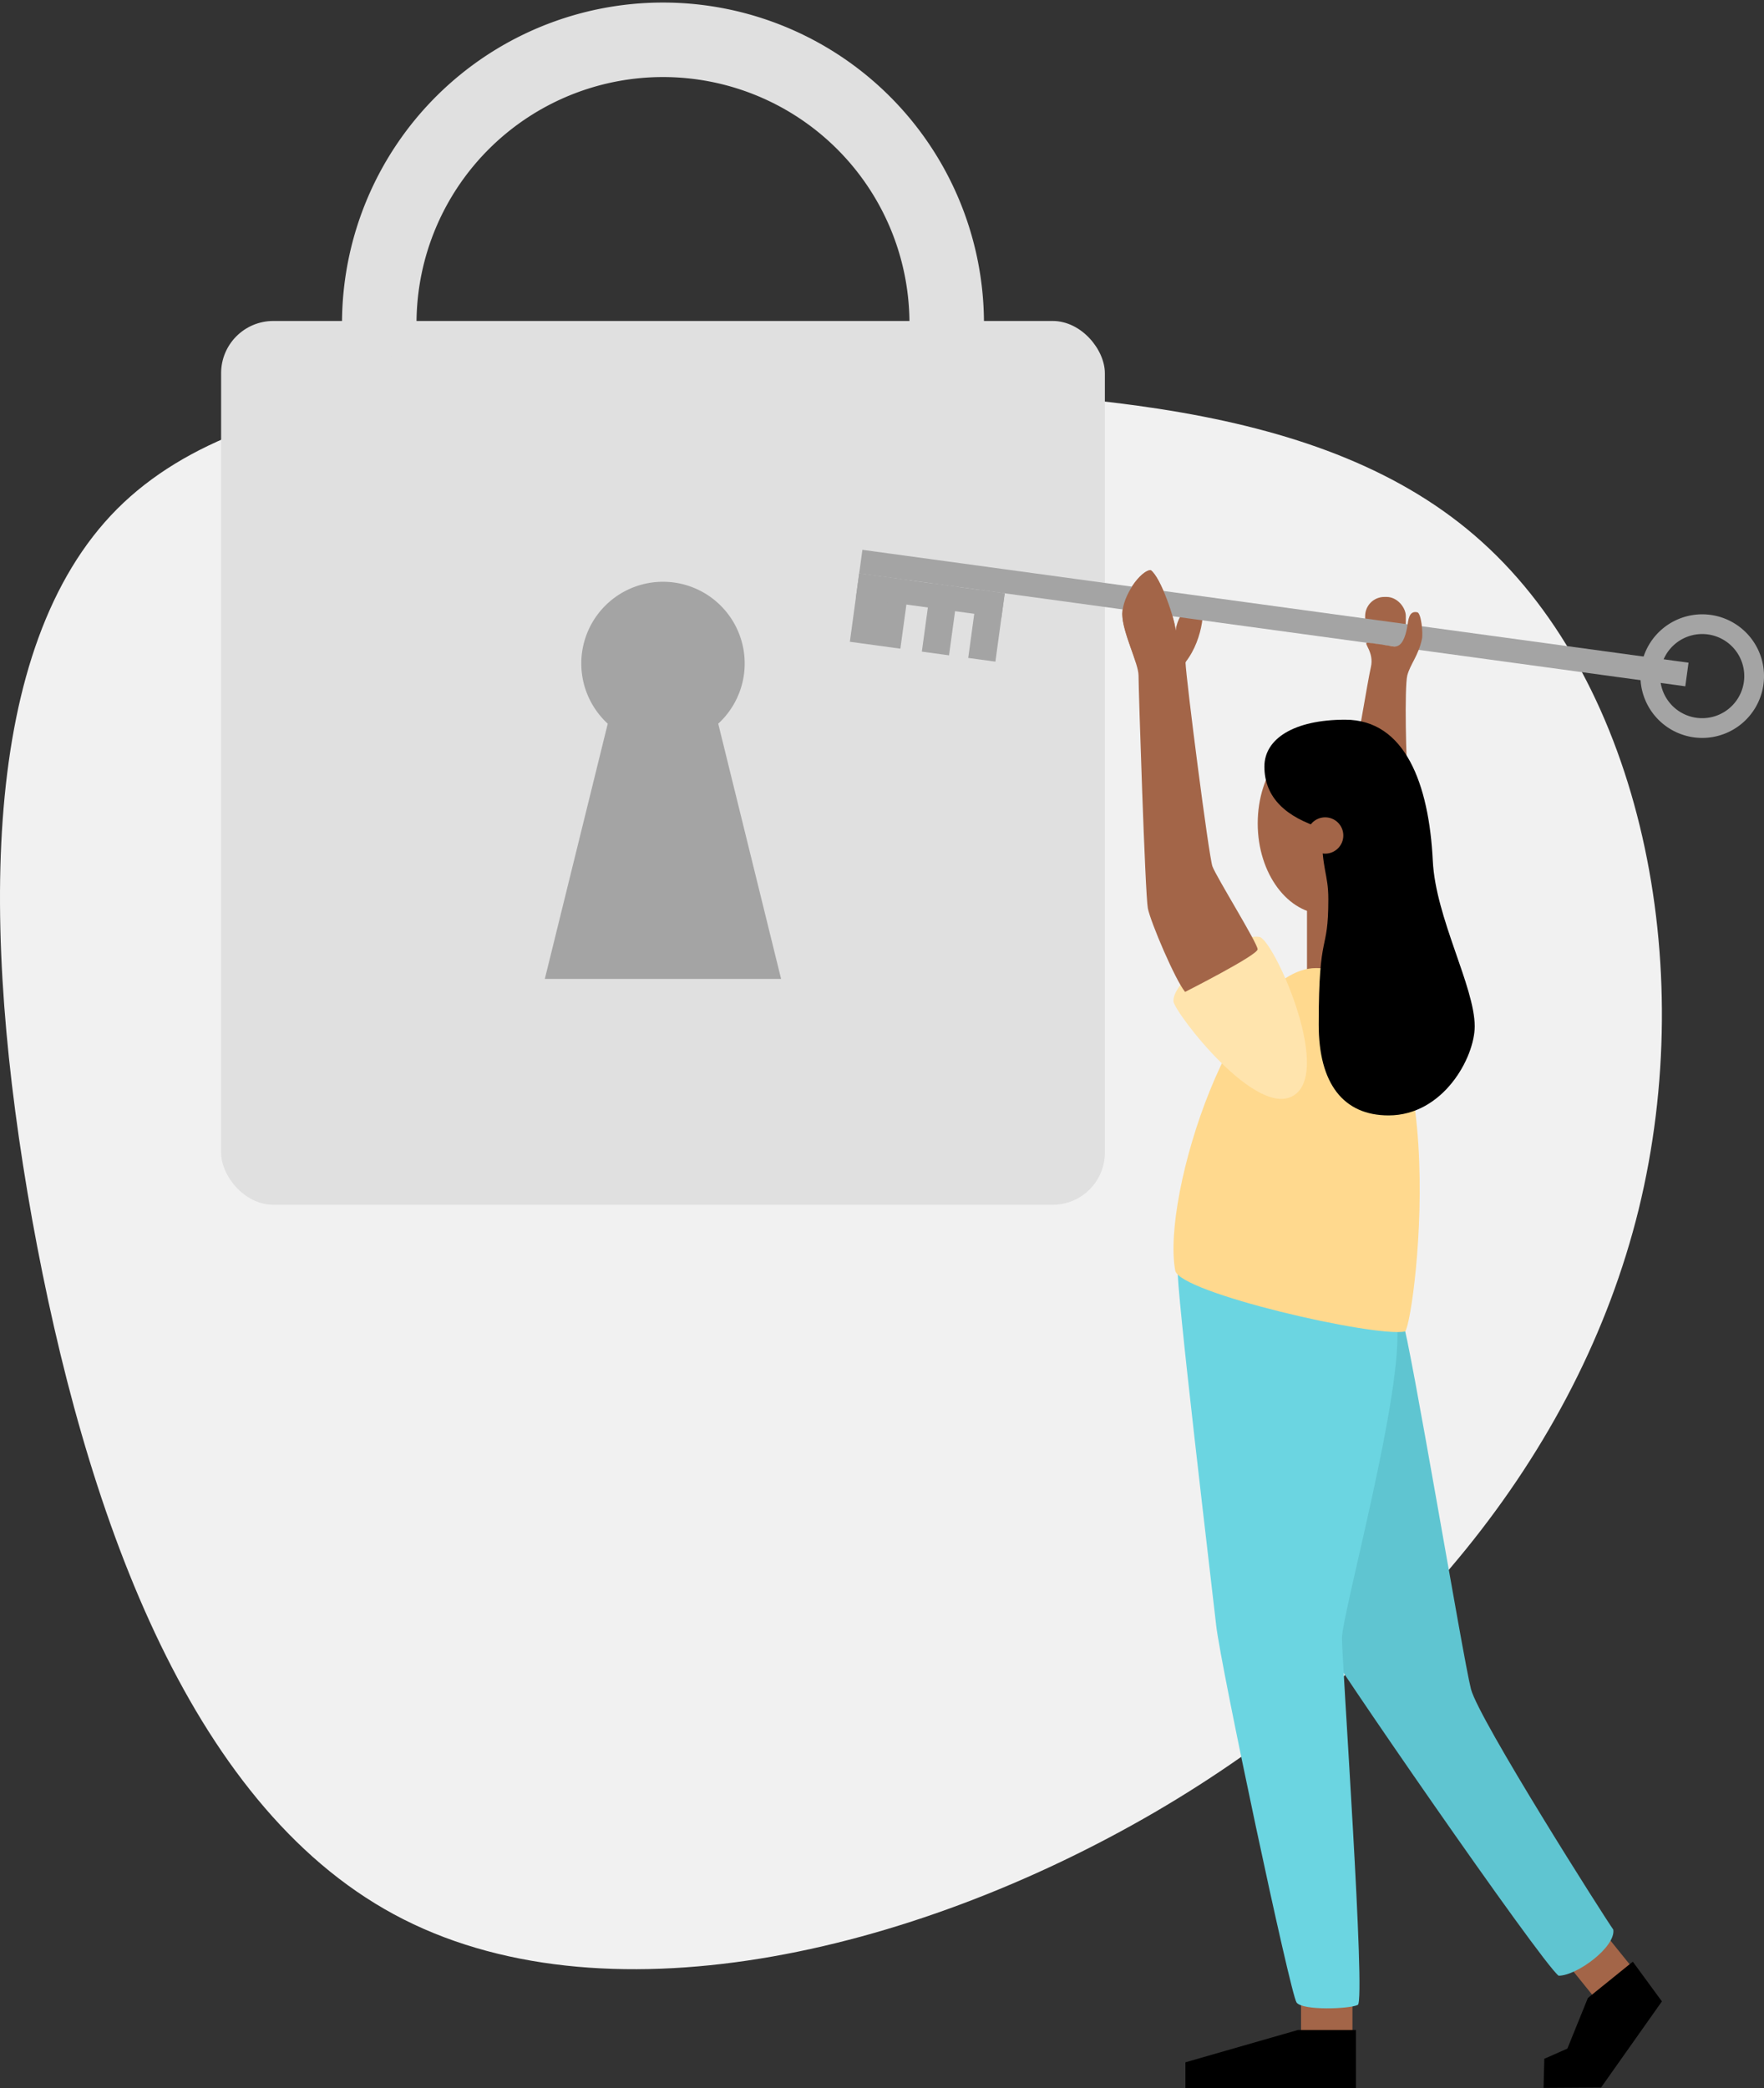 <svg xmlns="http://www.w3.org/2000/svg" viewBox="0 0 757.64 896.74"><rect x="0" y="0" width="757.64" height="896.74" fill="#333333" stroke="none"/><title>unlock</title><g id="Layer_2" data-name="Layer 2"><g id="vector"><path style="fill:#f1f1f1" d="M636.5,232.73c68.06,61.33,93.17,180.88,67.33,286.61C677.81,625.07,601,717,496,778.29c-105,61.14-238,91.9-326.82,43.86S36.17,647.63,13.78,523.53c-22.2-124.11-22.56-245.67,36.58-305C109.5,159.4,228,162.31,342.79,165.22,457.62,168.31,568.62,171.41,636.5,232.73Z" class="cls-1"/><rect style="fill:#a36548" width="22.08" height="14.74" x="558.8" y="858.32" class="cls-2"/><rect style="fill:#a36548" width="20.72" height="18.36" x="677.14" y="835.57" class="cls-2" transform="translate(-378.13 619.59) rotate(-38.93)"/><rect style="fill:#a36548" width="17.47" height="20.69" x="586.33" y="256.37" class="cls-2" rx="8.23"/><path style="fill:#5fc5d1" d="M602.4,567.42c3,6.88,26,144.94,29.38,158s57.45,98.2,61.13,103.29c1.13,7.36-15.57,19.81-23.49,19.81C661.5,842.26,569,708.23,566.78,702.28S557.11,553.94,602.4,567.42Z" class="cls-3"/><path style="fill:#6bd5e1" d="M505.83,544.55c-1.05,5.7,14.58,136,16.52,153.5s31.89,158.48,34.54,162,22.81,2.76,26.29,1-6.8-147-6.8-157.53,27-107.65,23.53-135.78S505.83,544.55,505.83,544.55Z" class="cls-4"/><rect style="fill:#a36548" width="21.11" height="36.74" x="561.36" y="386.6" class="cls-2"/><rect style="fill:#e0e0e0" width="379.57" height="379.57" x="94.97" y="137.85" class="cls-5" rx="22.42"/><path style="fill:#a4a4a4" d="M308.48,310.8a35.09,35.09,0,1,0-47.45,0L234,420.41H335.48Z" class="cls-6"/><path style="fill:none;stroke:#e0e0e0;stroke-linecap:round;stroke-linejoin:round;stroke-width:32px" d="M162.9,137.85a121.86,121.86,0,0,1,243.71,0" class="cls-7"/><ellipse style="fill:#a36548" cx="569.19" cy="353.64" class="cls-2" rx="29" ry="39"/><path style="fill:#ffd98e" d="M565.24,415.77c-35.16,0-66.5,97.54-60.48,129.91,1.78,9.56,85.92,28.85,98.78,26.15C608.11,565.61,626.76,415.77,565.24,415.77Z" class="cls-8"/><path style="fill:#ffe4ad" d="M556.22,470.1c15.74-11.42-9.42-66.76-15.3-67.71-10.83-1.75-37.76,19-36.91,27.72C504.46,434.71,540.19,481.73,556.22,470.1Z" class="cls-9"/><path style="fill:#a36548" d="M509,426c-4.24-5.09-14.84-30-16-35.91s-4-94.74-4-100S482,271.56,482,263.64s8.06-18.66,12.16-18.8c4.38,3.11,10.46,21.35,10.74,26,1.53-10,8.77-12.3,10.75-12.3s1.72,15.45-6.48,25.85c.29,7.64,10,83.31,11.57,87.69s19.45,33.09,19.41,35.63S509,426,509,426Z" class="cls-2"/><rect style="fill:#a4a4a4" width="358.11" height="10.23" x="368.05" y="260.35" class="cls-6" transform="translate(40.99 -71.64) rotate(7.78)"/><rect style="fill:#a4a4a4" width="21.9" height="29.63" x="366.9" y="247.63" class="cls-6" transform="translate(39.02 -48.75) rotate(7.78)"/><rect style="fill:#a4a4a4" width="11.78" height="29.63" x="397.87" y="251.17" class="cls-6" transform="translate(39.74 -52.22) rotate(7.78)"/><path style="fill:#a36548" d="M604.74,334c-.83-4.74-1.58-39.09-.3-43.94s4.74-8.39,6.29-15.63c.53-2.49-.31-11.11-2-11.47-3.64-.78-3.85,3.3-4.33,6.3-1.86,10.23-5.65,8.36-7.4,8.12s-7.76-1.28-9.73-1.33,3.05,4,1.52,10.47c-1.2,5.09-6.84,39-8,44.55C585,331.24,604.74,334,604.74,334Z" class="cls-2"/><rect style="fill:#a4a4a4" width="11.78" height="29.63" x="417.79" y="253.89" class="cls-6" transform="translate(40.29 -54.9) rotate(7.78)"/><rect style="fill:#a4a4a4" width="63.09" height="10.5" x="368.01" y="250.51" class="cls-6" transform="translate(38.31 -51.75) rotate(7.78)"/><path style="fill:#a4a4a4" d="M734.69,264.08A26.54,26.54,0,1,0,757.4,294,26.54,26.54,0,0,0,734.69,264.08ZM749,292.82a18.07,18.07,0,1,1-15.45-20.35A18.07,18.07,0,0,1,749,292.82Z" class="cls-6"/><path style="fill:#a36548" d="M509.28,284.31c-1.32-5.17-3.89-9.69-4.31-13.58l0,.12c-.28-4.66-6.36-22.9-10.74-26-4.1.14-12.16,10.88-12.16,18.8,0,5.81,3.8,14.5,5.82,20.79h21.35v0Z" class="cls-2"/><path d="M543.06,329.21c0,13.49,9.52,21.81,24.61,26.45,0,18.46,2.85,19.27,2.85,30.51,0,24.22-4.13,12.11-4.13,53.93,0,25.22,10.56,38.94,30,38.94,23.51,0,37-24.87,37-38.27,0-17-16.82-46.54-18-71.07-1.63-33-11.89-60.61-37.62-60.61C555.79,309.09,543.06,317.27,543.06,329.21Z"/><circle style="fill:#a36548" cx="569.16" cy="358.82" r="7.8" class="cls-2"/><path style="fill-rule:evenodd" d="M701.29,842.49l12.5,17.06-26.15,37-24.68.16.32-12.51,9.91-4.38L682,858.08Z" class="cls-10"/><polyline points="582.36 871.83 582.36 896.74 509.14 896.74 509.14 885.71 557.45 871.83 582.36 871.83"/></g></g></svg>